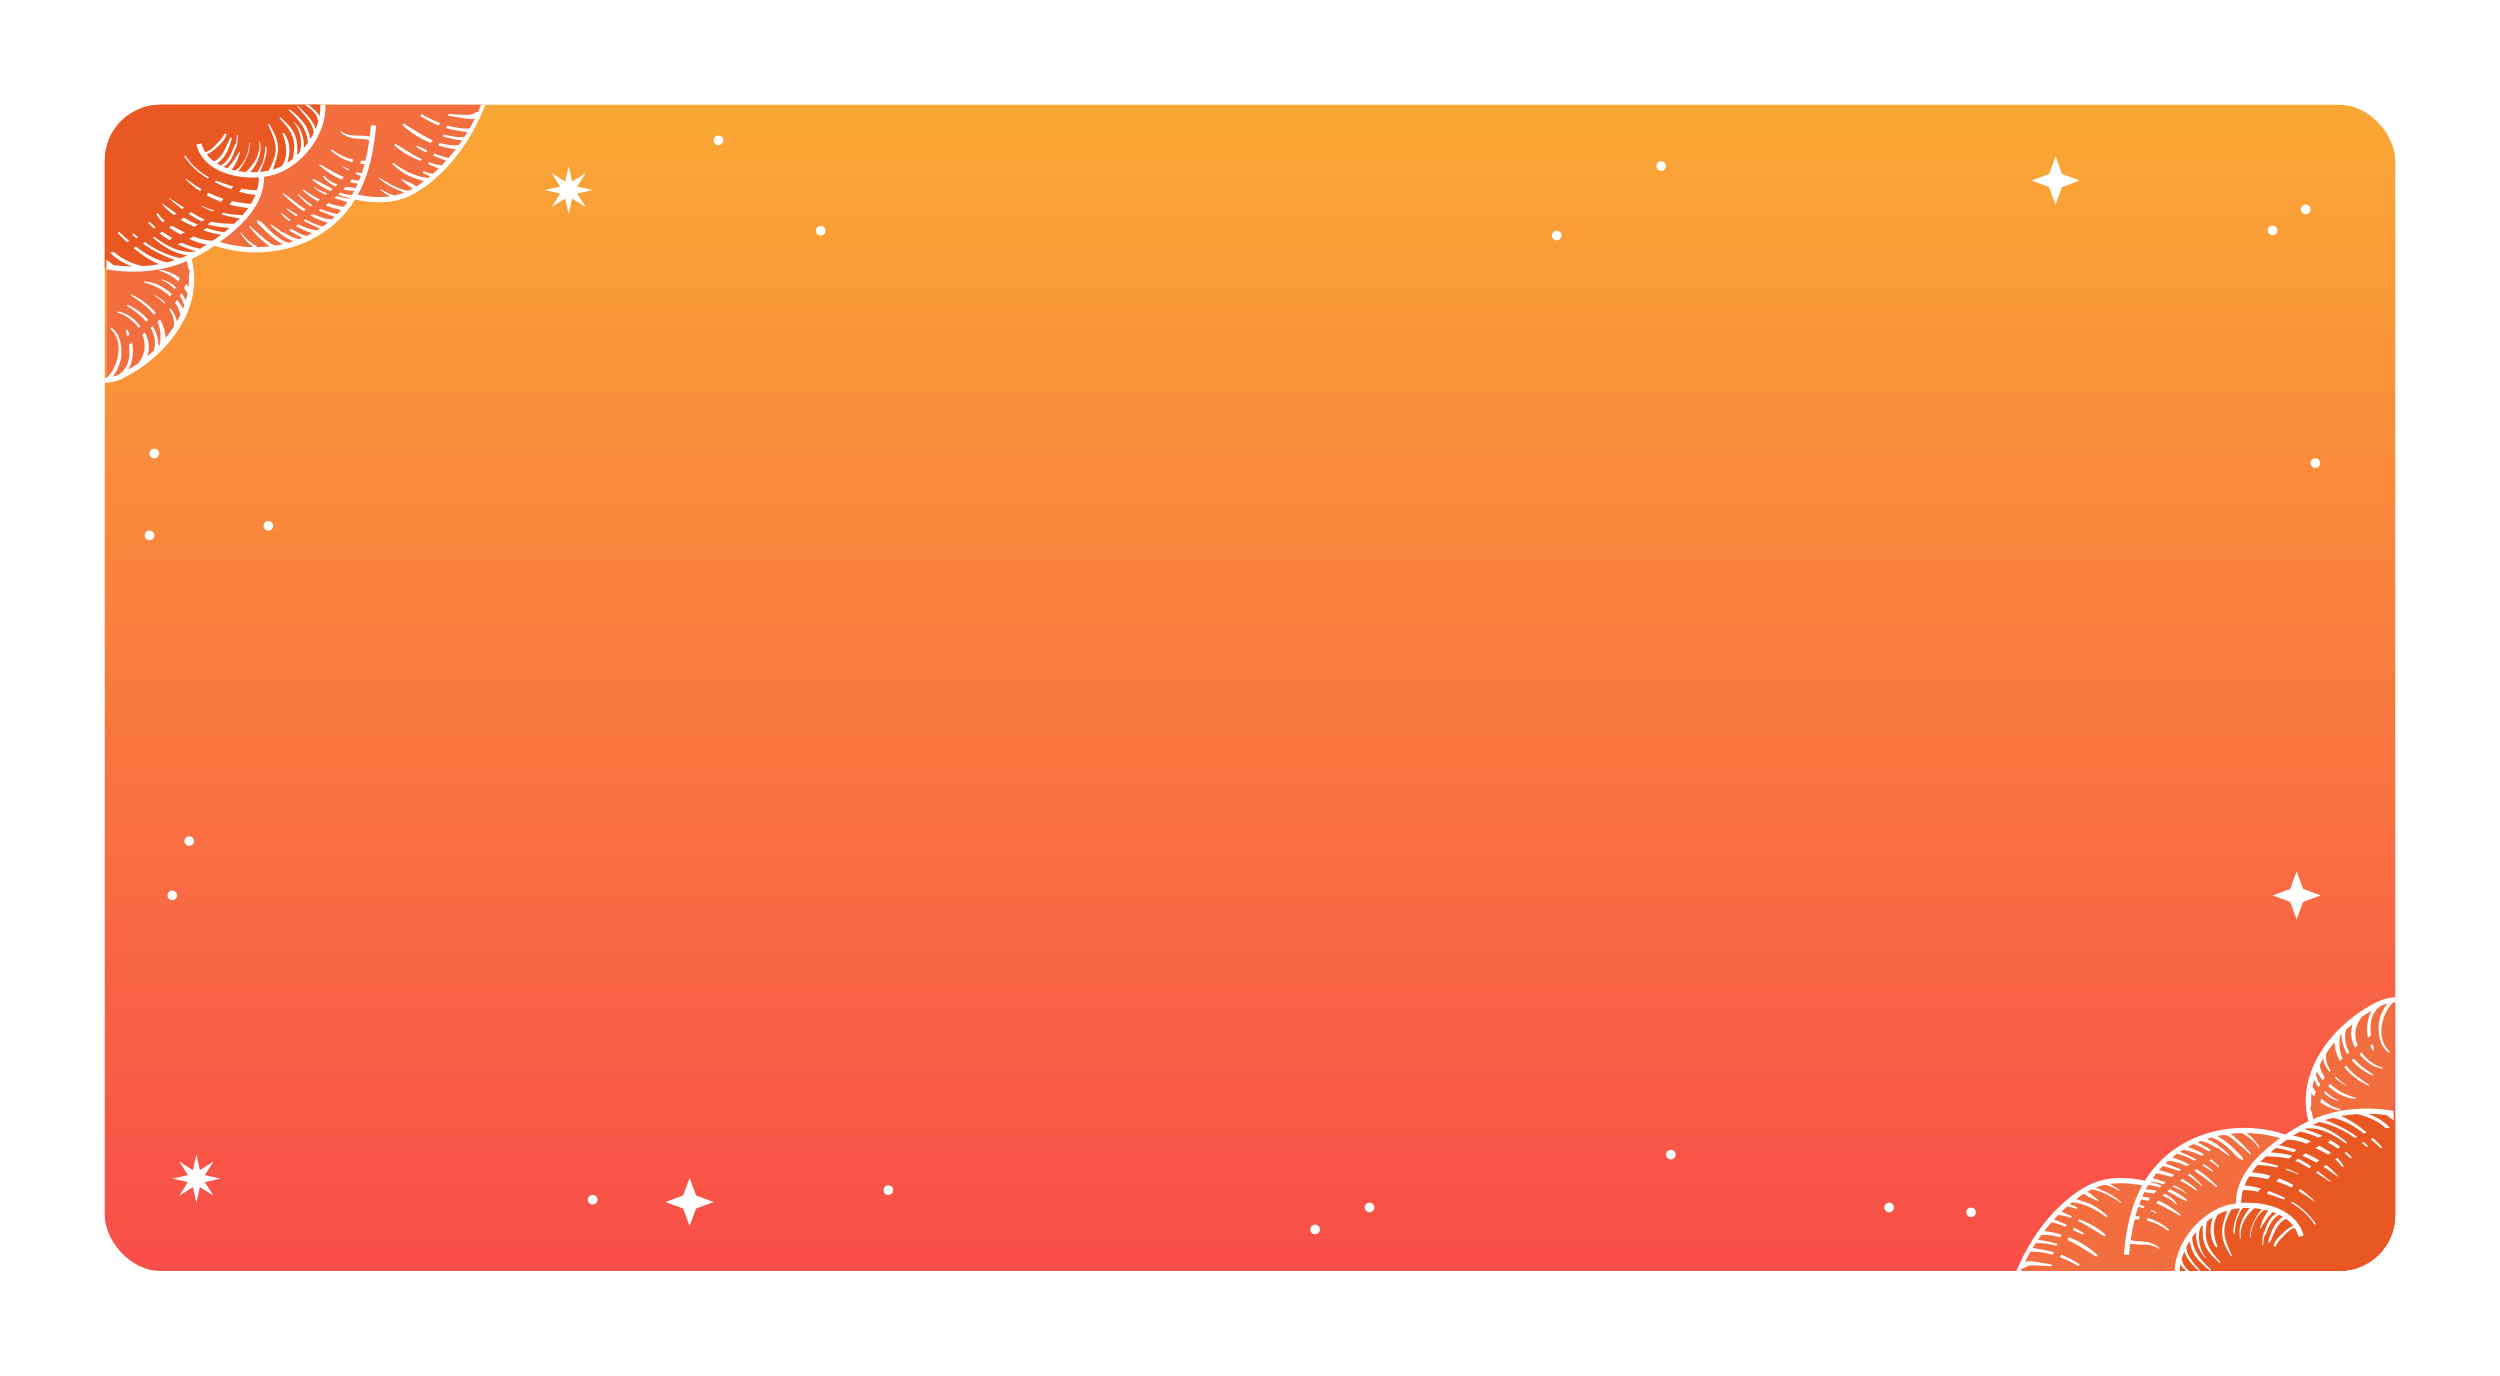 <svg width="358" height="197" viewBox="0 0 358 197" fill="none" xmlns="http://www.w3.org/2000/svg">
    <defs>
        <filter id="filter0_d" x="0" y="0" width="358" height="197" filterUnits="userSpaceOnUse" color-interpolation-filters="sRGB">
        <feFlood flood-opacity="0" result="BackgroundImageFix"/>
        <feColorMatrix in="SourceAlpha" type="matrix" values="0 0 0 0 0 0 0 0 0 0 0 0 0 0 0 0 0 0 127 0"/>
        <feOffset/>
        <feGaussianBlur stdDeviation="7.5"/>
        <feColorMatrix type="matrix" values="0 0 0 0 0.976 0 0 0 0 0.475 0 0 0 0 0.247 0 0 0 0.8 0"/>
        <feBlend mode="normal" in2="BackgroundImageFix" result="effect1_dropShadow"/>
        <feBlend mode="normal" in="SourceGraphic" in2="effect1_dropShadow" result="shape"/>
        </filter>
        <linearGradient id="paint0_linear" x1="15" y1="182" x2="15" y2="15" gradientUnits="userSpaceOnUse">
        <stop stop-color="#F94D49"/>
        <stop offset="1" stop-color="#FAA835"/>
        </linearGradient>
        <clipPath id="clip0">
        <rect x="15" y="15" width="328" height="167" rx="8" fill="white"/>
        </clipPath>
    </defs>
    <g filter="url(#filter0_d)">
        <g clip-path="url(#clip0)">
        <rect x="15" y="15" width="328" height="167" rx="8" fill="url(#paint0_linear)"/>
        <path d="M24.802 47.472C21.739 52.95 15.943 54.829 15.33 54.829L15.33 22.495C15.33 18.747 17.451 13.997 22.352 13.997L69.523 13.997C69.319 14.809 68.788 16.675 68.298 17.649C67.685 18.866 64.622 22.518 62.784 24.344C60.946 26.17 58.496 27.996 56.658 28.604C55.188 29.091 51.961 28.402 50.532 27.996C50.123 29.01 48.572 31.526 45.631 33.474C38.77 37.369 32.97 35.908 30.928 34.691C30.52 35.097 29.213 36.03 27.253 36.517C27.253 39.56 27.865 41.995 24.802 47.472Z" fill="#F36E3E"/>
        <path d="M27.865 36.516C22.964 38.95 20.514 38.342 15.613 38.342H15L15 18.873C15 12.056 21.659 13.387 24.314 13.387L46.243 13.996C46.243 18.257 45.018 19.474 43.18 21.909C41.71 23.856 38.892 24.749 37.667 24.952C37.463 25.966 36.932 28.238 36.441 29.212C35.829 30.43 32.766 34.081 27.865 36.516Z" fill="#E95722"/>
        <path d="M15.32 54.096C15.214 54.107 15.107 54.116 15 54.122C15 54.374 15 54.626 15.021 54.836C15.845 54.794 16.647 54.626 17.45 54.248C20.682 52.695 23.597 50.177 25.477 47.302C27.674 43.944 28.35 40.376 27.399 36.977L26.681 37.186C26.808 37.606 26.892 38.026 26.956 38.446C27.103 38.571 27.188 38.76 27.146 39.012C27.122 39.081 27.105 39.157 27.088 39.235C27.074 39.3 27.059 39.366 27.04 39.432C27.067 39.987 27.05 40.539 26.993 41.086C26.879 40.932 26.76 40.786 26.639 40.649C26.584 40.786 26.52 40.923 26.458 41.054C26.425 41.124 26.393 41.192 26.364 41.258C26.541 41.504 26.703 41.765 26.85 42.04C26.785 42.377 26.705 42.711 26.611 43.042C26.444 42.65 26.23 42.284 25.984 41.95C25.921 42.076 25.836 42.223 25.752 42.37C26.017 42.803 26.232 43.271 26.38 43.772C26.328 43.92 26.273 44.067 26.216 44.213C25.999 43.773 25.714 43.343 25.371 42.937C25.287 43.062 25.181 43.209 25.075 43.356C25.435 43.872 25.7 44.464 25.835 45.094C25.682 45.418 25.515 45.738 25.337 46.052C25.205 45.38 24.957 44.818 24.442 44.175L24.421 44.154C24.389 44.185 24.362 44.216 24.336 44.248C24.31 44.279 24.283 44.311 24.252 44.342C24.737 45.065 25.028 45.885 24.886 46.8C24.527 47.359 24.131 47.901 23.704 48.421C23.674 47.448 23.39 46.536 22.921 45.728C22.794 45.854 22.688 45.959 22.562 46.063C22.984 47.071 23.09 48.183 22.9 49.253C22.894 49.285 22.892 49.315 22.893 49.344C22.83 49.411 22.767 49.478 22.703 49.544C22.71 48.535 22.389 47.56 21.865 46.693C21.812 46.735 21.765 46.777 21.717 46.819C21.67 46.861 21.622 46.903 21.569 46.945C22.11 47.9 22.366 48.988 22.049 50.19C21.746 50.475 21.434 50.75 21.115 51.015C21.466 49.892 21.35 48.674 20.725 47.617C20.657 47.684 20.581 47.742 20.502 47.803C20.457 47.837 20.411 47.873 20.366 47.91C20.893 49.149 20.872 50.534 19.964 51.793C19.93 51.844 19.911 51.896 19.906 51.945C19.42 52.289 18.922 52.61 18.416 52.904C19.014 51.686 19.181 50.352 18.908 49.044C18.76 49.169 18.612 49.274 18.464 49.379C18.675 50.911 18.527 52.485 17.197 53.493C17.148 53.53 17.111 53.57 17.084 53.611C16.773 53.759 16.462 53.869 16.148 53.949C16.975 52.758 17.444 51.734 17.387 50.156C17.38 50.075 17.375 49.996 17.371 49.919C17.361 49.756 17.352 49.599 17.323 49.442C17.281 49.337 17.26 49.232 17.26 49.085C17.091 48.246 16.711 47.511 15.993 46.945C15.866 46.861 15.718 47.008 15.824 47.112C17.809 48.833 16.985 52.422 15.38 54.017C15.354 54.043 15.335 54.069 15.32 54.096Z" fill="white"/>
        <path d="M19.837 46.945C19.119 45.938 18.042 45.119 16.838 44.763C16.774 44.742 16.774 44.616 16.859 44.616C18.169 44.784 19.288 45.665 20.112 46.714L20.059 46.756C19.977 46.821 19.907 46.876 19.837 46.945Z" fill="white"/>
        <path d="M19.523 42.827C20.45 43.478 21.354 44.111 22.013 45.077C22.04 45.05 22.07 45.023 22.1 44.995C22.163 44.937 22.23 44.875 22.287 44.804C21.379 43.692 20.133 42.769 18.802 42.16C18.738 42.139 18.675 42.223 18.738 42.265C18.999 42.459 19.262 42.644 19.523 42.827Z" fill="white"/>
        <path d="M20.661 40.46C21.971 40.775 23.323 41.468 24.337 42.454C24.421 42.349 24.506 42.223 24.59 42.097C23.449 41.048 21.992 40.313 20.682 40.313C20.598 40.313 20.577 40.439 20.661 40.46Z" fill="white"/>
        <path d="M25.54 40.313C24.801 39.6 23.892 39.075 22.9 38.823C22.773 38.781 22.815 38.593 22.963 38.614C24.019 38.823 24.949 39.222 25.751 39.81C25.717 39.887 25.69 39.96 25.663 40.03C25.625 40.132 25.59 40.226 25.54 40.313Z" fill="white"/>
        <path d="M18.041 47.407L18.232 48.162C18.337 48.078 18.443 47.994 18.57 47.91C18.485 47.7 18.401 47.512 18.295 47.302C18.21 47.155 17.999 47.26 18.041 47.407Z" fill="white"/>
        <path d="M18.232 43.839C19.183 44.427 20.175 45.161 20.915 46.043C21.02 45.959 21.126 45.875 21.232 45.812C20.429 44.888 19.415 44.133 18.338 43.671C18.211 43.608 18.127 43.776 18.232 43.839Z" fill="white"/>
        <path d="M22.013 42.223C22.52 42.58 23.069 42.999 23.534 43.482C23.555 43.461 23.576 43.435 23.597 43.409C23.618 43.382 23.639 43.356 23.66 43.335C23.174 42.873 22.625 42.496 22.034 42.181C22.013 42.16 21.991 42.202 22.013 42.223Z" fill="white"/>
        <path d="M23.174 40.103C23.892 40.418 24.505 40.859 25.012 41.404C25.075 41.3 25.139 41.195 25.181 41.111C24.61 40.607 23.956 40.229 23.216 40.02C23.153 39.998 23.132 40.082 23.174 40.103Z" fill="white"/>
        <path d="M61.429 25.372C61.483 25.327 61.537 25.282 61.591 25.236C61.216 25.094 60.869 24.922 60.521 24.72C60.563 24.678 60.606 24.616 60.648 24.532C61.084 24.688 61.535 24.815 61.976 24.902C62.254 24.656 62.528 24.402 62.796 24.141C62.299 23.901 61.801 23.692 61.303 23.482C61.367 23.419 61.409 23.335 61.451 23.252C62 23.441 62.55 23.587 63.099 23.65C63.156 23.658 63.203 23.674 63.242 23.697C63.46 23.474 63.675 23.247 63.885 23.015C63.778 22.974 63.672 22.932 63.565 22.891C63.045 22.689 62.528 22.487 62.021 22.265C62.039 22.236 62.057 22.208 62.074 22.181C62.118 22.112 62.16 22.047 62.19 21.971C62.867 22.248 63.545 22.47 64.24 22.617C64.591 22.215 64.93 21.8 65.258 21.375C64.4 21.251 63.574 21.077 62.781 20.838L62.971 20.461C63.816 20.733 64.703 20.859 65.632 20.776C65.658 20.773 65.683 20.773 65.706 20.776C65.869 20.55 66.03 20.322 66.187 20.091C65.247 20.032 64.32 19.785 63.394 19.537C63.415 19.495 63.436 19.448 63.457 19.4C63.478 19.353 63.499 19.306 63.52 19.264C64.502 19.498 65.466 19.678 66.479 19.651C66.632 19.416 66.782 19.178 66.928 18.938C66.61 18.877 66.295 18.825 65.981 18.773C65.279 18.656 64.586 18.541 63.901 18.34C63.923 18.277 63.949 18.215 63.975 18.152C64.002 18.089 64.028 18.026 64.049 17.963C65.113 18.273 66.218 18.462 67.242 18.406C67.519 17.924 67.781 17.434 68.025 16.938C67.636 17.07 67.229 17.064 66.79 17.004C66.182 16.918 65.584 16.812 64.989 16.706C64.716 16.658 64.444 16.609 64.171 16.563C64.192 16.479 64.213 16.395 64.234 16.332C64.806 16.373 65.398 16.394 65.971 16.414L66.03 16.416L66.166 16.425C66.83 16.467 67.568 16.514 68.121 16.102C68.231 16.018 68.344 16.017 68.435 16.064C68.739 15.384 69.011 14.694 69.248 13.997L69.857 13.997C68.315 18.53 65.548 22.938 61.872 25.959C60.33 27.219 58.978 28.037 57.584 28.478C55.62 29.128 53.317 29.128 50.55 28.52L50.719 27.785C52.664 28.218 54.356 28.321 55.847 28.11C55.386 27.874 54.957 27.587 54.522 27.239C54.459 27.197 54.543 27.092 54.607 27.134C55.15 27.51 55.834 27.81 56.51 27.993C56.806 27.93 57.093 27.854 57.373 27.764C57.549 27.708 57.725 27.645 57.901 27.576C56.557 27.07 55.317 26.52 54.248 25.476C54.205 25.434 54.248 25.371 54.29 25.413C55.528 26.22 56.961 27.084 58.458 27.337C58.681 27.233 58.904 27.117 59.13 26.991C58.73 26.8 58.366 26.496 58.013 26.202C57.84 26.058 57.67 25.916 57.5 25.791C57.437 25.728 57.479 25.623 57.564 25.665C57.764 25.764 57.981 25.853 58.202 25.944C58.68 26.14 59.174 26.342 59.549 26.672C59.566 26.686 59.579 26.703 59.589 26.72C59.953 26.494 60.323 26.238 60.703 25.95C60.495 25.879 60.286 25.812 60.079 25.745C59.512 25.562 58.951 25.382 58.408 25.119C57.584 24.699 56.909 24.154 56.233 23.545C56.148 23.461 56.275 23.272 56.38 23.356C57.648 24.322 59.465 25.308 61.049 25.434C61.137 25.442 61.203 25.474 61.25 25.52C61.309 25.471 61.369 25.422 61.429 25.372Z" fill="white"/>
        <path d="M56.529 20.859C57.649 21.908 58.937 22.517 60.268 23.062C60.331 22.979 60.373 22.895 60.416 22.811C59.497 22.369 58.609 21.814 57.76 21.282C57.399 21.056 57.045 20.835 56.698 20.628C56.571 20.544 56.402 20.754 56.529 20.859Z" fill="white"/>
        <path d="M57.691 17.963C58.916 19.096 60.268 19.915 61.725 20.481C61.789 20.334 61.852 20.209 61.937 20.083C60.868 19.607 59.848 18.964 58.848 18.335C58.524 18.13 58.202 17.927 57.881 17.732C57.733 17.627 57.564 17.837 57.691 17.963Z" fill="white"/>
        <path d="M62.844 17.984C61.957 17.627 61.112 17.186 60.289 16.662C60.12 16.557 60.267 16.284 60.437 16.389C61.197 16.83 62.084 17.25 62.992 17.606C62.971 17.669 62.945 17.732 62.919 17.795C62.892 17.858 62.866 17.921 62.844 17.984Z" fill="white"/>
        <path d="M59.697 21.111C60.12 21.384 60.563 21.614 61.007 21.824C61.049 21.719 61.112 21.614 61.176 21.53C60.711 21.321 60.268 21.111 59.824 20.901C59.677 20.817 59.549 21.027 59.697 21.111Z" fill="white"/>
        <path d="M46.95 31.9C46.721 32.083 46.483 32.262 46.236 32.438C45.363 32.23 44.539 31.864 43.748 31.415C43.643 31.478 43.558 31.541 43.474 31.604C44.22 32.025 45.008 32.379 45.825 32.719L45.798 32.737C45.659 32.83 45.518 32.92 45.376 33.008C45.356 32.999 45.335 32.993 45.312 32.989C44.425 32.842 43.538 32.548 42.714 32.128C42.587 32.191 42.482 32.275 42.376 32.359C43.089 32.784 43.861 33.119 44.694 33.403C44.435 33.544 44.172 33.677 43.905 33.803C43.889 33.797 43.873 33.791 43.855 33.786C43.116 33.598 42.398 33.178 41.701 32.758C41.665 32.779 41.628 32.8 41.59 32.821C41.515 32.863 41.44 32.905 41.384 32.947C41.532 33.073 41.701 33.199 41.891 33.304C42.114 33.435 42.347 33.557 42.581 33.68C42.824 33.806 43.068 33.934 43.302 34.073C43.156 34.135 43.008 34.194 42.86 34.252C42.836 34.24 42.809 34.231 42.777 34.227C42.08 34.143 41.468 33.786 40.855 33.43C40.802 33.398 40.755 33.372 40.707 33.346C40.66 33.32 40.612 33.293 40.559 33.262C40.327 33.283 40.137 33.136 40.052 32.947C39.651 32.716 39.271 32.464 38.912 32.171C38.827 32.108 38.7 32.212 38.785 32.297C39.745 33.178 40.767 34.091 41.998 34.558C41.769 34.633 41.538 34.702 41.305 34.767C40.239 34.401 39.389 33.718 38.574 32.947C38.451 32.83 38.324 32.69 38.192 32.545C37.781 32.093 37.322 31.589 36.778 31.541C36.778 31.541 36.757 31.562 36.778 31.562C36.813 31.912 36.952 32.043 37.181 32.26C37.226 32.303 37.275 32.349 37.328 32.401C37.416 32.489 37.504 32.578 37.593 32.666C37.949 33.024 38.311 33.387 38.7 33.724C39.261 34.209 39.851 34.646 40.504 34.968C40.189 35.039 39.872 35.102 39.552 35.156C39.526 35.143 39.495 35.134 39.46 35.13C38.872 35.078 38.227 34.506 37.723 34.058C37.611 33.959 37.507 33.866 37.411 33.786C36.883 33.346 36.355 32.905 35.869 32.401C35.785 32.297 35.637 32.443 35.721 32.527C36.313 33.22 36.925 33.891 37.623 34.479C37.68 34.529 37.738 34.581 37.798 34.633L37.799 34.635C38.051 34.858 38.324 35.099 38.614 35.287C38.071 35.349 37.523 35.385 36.974 35.397C36.623 35.236 36.287 34.994 36.018 34.794C35.448 34.395 34.962 33.891 34.561 33.325C34.497 33.262 34.392 33.325 34.455 33.388C34.877 34.08 35.385 34.689 36.018 35.192C36.056 35.222 36.102 35.261 36.155 35.305C36.172 35.319 36.19 35.334 36.208 35.349C36.227 35.365 36.247 35.381 36.267 35.398C34.423 35.364 32.569 35.047 30.801 34.437L30.568 35.13C35.828 36.955 41.827 36.284 46.221 33.346C52.029 29.484 53.36 23.419 53.867 17.984L53.128 17.942C53.076 18.48 53.018 19.019 52.95 19.557C52.851 19.523 52.74 19.509 52.642 19.497C52.635 19.496 52.627 19.495 52.62 19.494C52.209 19.436 51.804 19.43 51.406 19.424C50.514 19.41 49.657 19.397 48.839 18.802C48.776 18.76 48.712 18.865 48.755 18.907C49.687 19.796 50.688 19.849 51.866 19.913C51.996 19.92 52.127 19.927 52.261 19.935C52.448 19.943 52.598 20.005 52.733 20.061C52.782 20.081 52.829 20.101 52.874 20.117C52.737 21.088 52.563 22.054 52.332 23.003C52.13 23.021 51.912 23.02 51.713 23C51.67 23.147 51.628 23.294 51.565 23.441C51.778 23.474 51.991 23.494 52.205 23.501C52.084 23.951 51.951 24.397 51.801 24.837L51.691 24.81C51.48 24.759 51.269 24.707 51.057 24.637C51.025 24.67 51.005 24.714 50.988 24.752C50.983 24.763 50.978 24.775 50.973 24.785C50.962 24.806 50.952 24.821 50.941 24.837C50.931 24.853 50.92 24.869 50.91 24.89C51.156 25.004 51.414 25.105 51.676 25.194C51.593 25.424 51.505 25.651 51.413 25.877C51.058 25.847 50.715 25.782 50.382 25.707L50.337 25.77C50.252 25.89 50.177 25.995 50.087 26.085C50.462 26.182 50.847 26.252 51.236 26.294C51.136 26.52 51.031 26.744 50.921 26.967C50.888 26.932 50.842 26.908 50.783 26.903C50.403 26.882 49.98 26.819 49.537 26.735C49.431 26.861 49.304 26.987 49.156 27.134C49.69 27.257 50.243 27.32 50.739 27.323C50.628 27.532 50.513 27.739 50.392 27.944C49.814 27.912 49.267 27.774 48.735 27.574C48.629 27.658 48.524 27.763 48.439 27.868C48.983 28.064 49.54 28.248 50.1 28.419L50.048 28.498C50.028 28.489 50.006 28.482 49.981 28.477C49.389 28.351 48.798 28.225 48.164 28.078C48.08 28.183 47.974 28.267 47.847 28.351C48.175 28.466 48.508 28.566 48.84 28.666C49.142 28.756 49.444 28.847 49.743 28.949C49.58 29.18 49.409 29.407 49.23 29.63C48.481 29.522 47.733 29.34 47.023 29.086L46.643 29.4C47.346 29.697 48.094 29.922 48.861 30.073C48.681 30.281 48.492 30.485 48.296 30.686C48.276 30.674 48.253 30.666 48.227 30.659C47.446 30.449 46.664 30.239 45.925 29.945C45.862 29.995 45.799 30.038 45.741 30.078C45.701 30.104 45.663 30.13 45.629 30.155C46.055 30.35 46.499 30.513 46.942 30.675C47.273 30.797 47.603 30.918 47.924 31.052C47.789 31.18 47.651 31.307 47.509 31.432C47.483 31.424 47.455 31.418 47.425 31.415C46.516 31.352 45.693 31.058 44.89 30.659C44.869 30.67 44.848 30.686 44.827 30.701C44.805 30.717 44.784 30.733 44.763 30.743C44.731 30.759 44.698 30.779 44.664 30.799C44.61 30.831 44.553 30.864 44.489 30.89C45.263 31.311 46.069 31.653 46.95 31.9Z" fill="white"/>
        <path d="M41.362 31.646C40.982 31.331 40.602 30.995 40.243 30.617C40.179 30.554 40.285 30.45 40.348 30.512C40.749 30.869 41.172 31.184 41.616 31.478" fill="white"/>
        <path d="M41.362 31.646C41.447 31.604 41.531 31.541 41.616 31.478Z" fill="white"/>
        <path d="M43.664 30.093C43.6 30.125 43.535 30.169 43.48 30.207C43.463 30.219 43.447 30.23 43.432 30.24C42.397 29.547 41.447 28.729 40.517 27.805C40.454 27.742 40.538 27.616 40.623 27.68C40.984 27.943 41.346 28.22 41.71 28.499C42.389 29.018 43.077 29.545 43.791 30.009C43.749 30.051 43.707 30.072 43.664 30.093Z" fill="white"/>
        <path d="M45.502 28.834C44.763 28.414 44.045 27.91 43.39 27.302C43.326 27.239 43.411 27.092 43.495 27.155C44.235 27.701 44.995 28.183 45.819 28.582L45.502 28.834Z" fill="white"/>
        <path d="M47.298 27.364C46.431 26.966 45.587 26.462 44.805 25.832C44.699 25.749 44.826 25.623 44.932 25.665C45.455 25.895 45.972 26.173 46.489 26.452C46.87 26.657 47.251 26.863 47.636 27.05C47.509 27.176 47.403 27.281 47.298 27.364Z" fill="white"/>
        <path d="M48.946 25.727C47.784 25.245 46.707 24.531 45.757 23.713C45.672 23.65 45.778 23.524 45.862 23.566C46.208 23.753 46.544 23.946 46.877 24.137C47.662 24.587 48.426 25.026 49.242 25.35C49.157 25.476 49.052 25.602 48.946 25.727Z" fill="white"/>
        <path d="M50.445 23.23C49.347 22.937 48.333 22.391 47.446 21.614C47.319 21.509 47.488 21.363 47.615 21.447C48.502 22.139 49.516 22.622 50.593 22.853C50.551 22.979 50.509 23.105 50.445 23.23Z" fill="white"/>
        <path d="M49.896 24.406C49.664 24.28 49.431 24.154 49.199 24.007C49.136 23.965 49.199 23.86 49.263 23.902C49.495 24.028 49.727 24.133 49.981 24.238C49.966 24.282 49.941 24.326 49.92 24.363C49.911 24.379 49.903 24.393 49.896 24.406Z" fill="white"/>
        <path d="M46.305 25.308C46.706 25.917 47.319 26.378 48.016 26.714C48.121 26.609 48.227 26.504 48.332 26.42C47.593 26.147 46.917 25.77 46.452 25.203C46.389 25.119 46.241 25.224 46.305 25.308Z" fill="white"/>
        <path d="M46.664 27.91C46.009 27.617 45.417 27.26 44.868 26.735C44.847 26.714 44.868 26.693 44.889 26.693C45.481 27.134 46.178 27.449 46.896 27.701C46.867 27.73 46.833 27.759 46.796 27.79C46.754 27.826 46.709 27.866 46.664 27.91Z" fill="white"/>
        <path d="M44.467 29.568C43.791 29.107 43.221 28.519 42.672 27.91C42.63 27.847 42.693 27.784 42.756 27.826L42.885 27.941C43.474 28.469 44.053 28.988 44.742 29.379C44.657 29.442 44.573 29.505 44.467 29.568Z" fill="white"/>
        <path d="M41.109 29.988C41.531 30.345 41.953 30.66 42.397 30.953C42.482 30.891 42.566 30.828 42.651 30.786C42.165 30.471 41.679 30.177 41.193 29.883C41.13 29.841 41.045 29.925 41.109 29.988Z" fill="white"/>
        <path d="M26.407 22.433C27.294 23.755 28.435 24.783 29.787 25.581C29.829 25.518 29.871 25.455 29.892 25.371C28.561 24.657 27.463 23.629 26.576 22.328C26.512 22.223 26.322 22.328 26.407 22.433Z" fill="white"/>
        <path d="M18.879 38.157C17.997 38.148 17.108 38.085 16.217 37.968C16.204 37.944 16.186 37.921 16.162 37.899C15.905 37.663 15.617 37.474 15.338 37.291C15.296 37.263 15.253 37.235 15.211 37.207C15.222 37.333 15.227 37.464 15.232 37.595C15.235 37.669 15.238 37.744 15.242 37.817L15.232 37.815C15.253 38.067 15.253 38.34 15.253 38.571C19.246 39.263 23.28 38.865 26.702 37.417C28.053 36.861 29.387 36.111 30.896 35.074C30.953 35.056 30.998 35.023 31.031 34.981C31.129 34.913 31.228 34.843 31.328 34.772C32.93 33.639 34.23 32.508 35.234 31.37C35.327 31.35 35.382 31.271 35.399 31.18C37.179 29.093 37.966 26.98 37.792 24.783L37.052 24.846C37.117 25.651 37.035 26.449 36.806 27.241C36.081 27.245 35.372 27.144 34.645 27.008C34.624 27.05 34.603 27.071 34.581 27.092C34.476 27.197 34.349 27.323 34.244 27.448C35.017 27.681 35.791 27.837 36.578 27.904C36.409 28.332 36.196 28.759 35.939 29.184C35.01 29.136 34.099 28.992 33.209 28.791C33.145 28.875 33.087 28.959 33.029 29.043C32.971 29.127 32.913 29.211 32.85 29.295C33.724 29.543 34.627 29.701 35.549 29.783C35.306 30.129 35.034 30.475 34.732 30.821C33.795 30.793 32.86 30.671 31.941 30.471C31.909 30.512 31.872 30.549 31.835 30.586C31.798 30.623 31.761 30.659 31.73 30.701C32.568 30.957 33.43 31.153 34.317 31.277C34.071 31.537 33.809 31.797 33.529 32.057C32.439 32.034 31.301 31.982 30.218 31.747C30.176 31.789 30.128 31.831 30.081 31.873C30.033 31.915 29.986 31.957 29.943 31.999C29.88 32.062 29.817 32.103 29.753 32.145C30.757 32.44 31.837 32.556 32.884 32.632C32.642 32.84 32.389 33.047 32.125 33.255C31.214 33.129 30.364 32.921 29.555 32.653C29.407 32.758 29.259 32.863 29.111 32.989C29.948 33.272 30.8 33.481 31.642 33.627C31.404 33.806 31.159 33.985 30.906 34.164C30.762 34.266 30.619 34.365 30.478 34.462C29.503 34.453 28.593 34.23 27.717 33.87C27.506 33.996 27.294 34.101 27.083 34.206C27.913 34.589 28.753 34.889 29.639 35.02C29.305 35.233 28.978 35.433 28.656 35.619C27.734 35.436 26.843 35.133 25.984 34.752C25.889 34.794 25.794 34.83 25.698 34.867C25.603 34.904 25.508 34.94 25.413 34.982C26.238 35.376 27.122 35.699 28.03 35.969C27.99 35.991 27.949 36.013 27.909 36.034C25.762 36.298 23.804 35.188 22.098 33.912C22.013 33.954 21.95 33.996 21.887 34.038C23.364 35.294 24.902 36.281 26.816 36.573C26.686 36.632 26.557 36.69 26.427 36.745C26.24 36.824 26.05 36.9 25.859 36.972C23.966 36.593 22.303 35.755 20.766 34.689C20.714 34.72 20.661 34.746 20.608 34.773C20.556 34.799 20.502 34.825 20.45 34.857C21.835 35.884 23.413 36.639 25.031 37.261C24.665 37.379 24.292 37.485 23.915 37.579C22.259 37.213 20.811 36.361 19.478 35.319C19.352 35.382 19.225 35.444 19.098 35.486C20.204 36.438 21.401 37.261 22.779 37.826C22.034 37.964 21.273 38.059 20.501 38.111C19.07 37.834 17.445 37.125 16.373 36.116L15.739 36.116C15.752 36.116 15.757 36.124 15.764 36.135C15.768 36.142 15.773 36.15 15.781 36.158C16.499 37.003 17.677 37.691 18.879 38.157Z" fill="white"/>
        <path d="M16.922 33.43C17.323 33.849 17.746 34.269 18.168 34.668C18.295 34.626 18.422 34.584 18.506 34.521C18.187 34.245 17.876 33.96 17.569 33.677C17.409 33.531 17.25 33.384 17.091 33.241C16.985 33.136 16.817 33.304 16.922 33.43Z" fill="white"/>
        <path d="M22.435 30.743C22.689 31.163 22.963 31.52 23.302 31.835C23.407 31.772 23.513 31.709 23.597 31.646C23.238 31.331 22.921 30.995 22.668 30.596C22.583 30.45 22.351 30.596 22.435 30.743Z" fill="white"/>
        <path d="M25.857 33.576C26.047 33.492 26.259 33.387 26.449 33.282C26.417 33.272 26.391 33.256 26.364 33.24C26.338 33.225 26.311 33.209 26.28 33.198C25.73 32.926 25.16 32.632 24.611 32.317C24.548 32.359 24.479 32.401 24.41 32.443C24.342 32.485 24.273 32.527 24.21 32.569C24.717 32.947 25.287 33.261 25.857 33.576Z" fill="white"/>
        <path d="M28.92 31.729C28.265 31.415 27.632 31.037 27.019 30.617L27.336 30.365C27.758 30.638 28.202 30.89 28.645 31.121C28.857 31.226 29.089 31.331 29.322 31.415C29.258 31.467 29.189 31.52 29.121 31.572C29.052 31.625 28.983 31.677 28.92 31.729Z" fill="white"/>
        <path d="M24.41 28.606L24.252 28.477C24.209 28.435 24.273 28.372 24.315 28.393C24.653 28.613 24.991 28.838 25.329 29.064C25.667 29.29 26.005 29.515 26.343 29.736C26.258 29.799 26.174 29.862 26.089 29.946C25.512 29.506 24.952 29.049 24.41 28.606Z" fill="white"/>
        <path d="M28.625 27.385C27.927 26.902 27.252 26.357 26.618 25.727C26.555 25.664 26.639 25.58 26.702 25.643C27.378 26.168 28.096 26.651 28.836 27.091C28.81 27.125 28.785 27.163 28.757 27.202C28.718 27.26 28.675 27.323 28.625 27.385Z" fill="white"/>
        <path d="M31.667 28.917C30.949 28.645 30.252 28.33 29.576 27.952C29.618 27.889 29.66 27.831 29.703 27.774C29.745 27.716 29.787 27.658 29.829 27.595C30.526 27.931 31.266 28.225 32.005 28.477C31.878 28.624 31.773 28.77 31.667 28.917Z" fill="white"/>
        <path d="M33.082 27.092C32.3 26.798 31.519 26.462 30.78 26.105C30.801 26.063 30.827 26.021 30.854 25.979C30.88 25.937 30.906 25.895 30.927 25.853C30.97 25.874 31.012 25.89 31.054 25.906C31.096 25.922 31.139 25.937 31.181 25.958C31.899 26.231 32.66 26.504 33.42 26.714C33.293 26.84 33.188 26.966 33.082 27.092Z" fill="white"/>
        <path d="M28.899 29.589C29.427 29.862 29.977 30.093 30.526 30.302C30.589 30.239 30.631 30.198 30.674 30.135C30.082 29.967 29.512 29.757 28.942 29.505C28.899 29.463 28.836 29.568 28.899 29.589Z" fill="white"/>
        <path d="M24.886 30.806C24.273 30.345 23.703 29.82 23.217 29.253C23.175 29.211 23.238 29.127 23.281 29.169C23.936 29.652 24.59 30.114 25.266 30.554L24.886 30.806Z" fill="white"/>
        <path d="M25.879 31.477C26.491 31.855 27.167 32.191 27.843 32.485C27.9 32.445 27.959 32.408 28.02 32.37C28.117 32.31 28.217 32.248 28.308 32.17C27.632 31.876 26.956 31.54 26.301 31.163C26.227 31.215 26.159 31.268 26.09 31.32C26.021 31.372 25.953 31.425 25.879 31.477Z" fill="white"/>
        <path d="M21.421 31.814C21.316 31.709 21.189 31.856 21.274 31.961C21.506 32.212 21.738 32.464 21.992 32.695C22.044 32.664 22.092 32.632 22.139 32.601L22.149 32.594C22.194 32.565 22.238 32.535 22.287 32.506C21.991 32.275 21.696 32.044 21.421 31.814Z" fill="white"/>
        <path d="M24.674 34.08C24.505 34.143 24.378 34.269 24.336 34.416C23.829 34.122 23.322 33.786 22.858 33.429C22.921 33.387 22.99 33.345 23.058 33.303C23.127 33.261 23.195 33.219 23.259 33.177C23.703 33.513 24.188 33.807 24.674 34.08Z" fill="white"/>
        <path d="M19.52 34.122C19.33 33.954 19.14 33.786 18.971 33.597C18.887 33.492 19.014 33.367 19.119 33.45C19.352 33.639 19.563 33.807 19.795 33.975C19.71 34.017 19.626 34.059 19.52 34.122Z" fill="white"/>
        <path d="M45.63 13.598L46.327 13.388C47.575 17.671 44.428 22.545 40.645 24.456C40.609 24.489 40.566 24.509 40.522 24.516C40.248 24.649 39.972 24.767 39.694 24.867C37.455 25.665 33.779 25.728 31.055 24.259C29.513 23.419 28.499 22.202 28.118 20.712L28.837 20.523C28.956 20.982 29.141 21.408 29.391 21.798C29.967 21.673 30.392 21.284 30.78 20.859C30.888 20.742 31.005 20.624 31.125 20.503C31.5 20.126 31.898 19.725 32.09 19.264C32.175 19.054 32.47 19.117 32.407 19.327C32.215 20.014 31.708 20.493 31.205 20.969C31.155 21.016 31.105 21.063 31.055 21.111C30.596 21.549 30.169 21.876 29.607 22.105C29.89 22.474 30.236 22.809 30.646 23.107L30.654 23.104C31.652 22.701 32.176 21.502 32.628 20.469C32.739 20.213 32.847 19.967 32.956 19.746C33.019 19.641 33.231 19.725 33.188 19.851C32.831 21.191 32.288 22.623 31.087 23.401C31.193 23.465 31.302 23.527 31.414 23.587C31.513 23.64 31.614 23.692 31.716 23.741C31.697 23.667 31.722 23.587 31.816 23.545C32.676 23.138 33.239 21.703 33.58 20.832L33.611 20.754C33.63 20.677 33.694 20.649 33.753 20.656L33.763 20.616C33.776 20.564 33.789 20.512 33.801 20.46C33.864 20.104 33.906 19.747 33.928 19.39C33.906 19.285 34.054 19.285 34.054 19.39L34.049 19.542C34.031 20.127 34.009 20.839 33.737 21.321C33.73 21.335 33.717 21.343 33.704 21.343C33.388 22.311 32.879 23.468 32.014 23.877C32.201 23.958 32.392 24.032 32.586 24.1C32.694 23.931 32.835 23.772 32.974 23.614C33.106 23.466 33.236 23.32 33.336 23.167C33.411 23.057 33.489 22.948 33.567 22.837C33.818 22.483 34.072 22.124 34.265 21.74C34.265 21.698 34.392 21.761 34.371 21.824L34.325 21.968C34.152 22.504 33.986 23.021 33.695 23.503C33.657 23.562 33.618 23.626 33.578 23.693C33.461 23.886 33.33 24.102 33.178 24.285C33.342 24.329 33.506 24.37 33.671 24.407C34.925 23.735 35.641 21.823 35.723 20.502C35.702 20.418 35.828 20.418 35.828 20.481C35.771 21.927 35.071 23.391 34.122 24.496C34.48 24.559 34.841 24.605 35.2 24.633C35.21 24.619 35.222 24.607 35.237 24.595C36.441 23.482 37.328 22.034 37.117 20.334C37.117 20.271 37.244 20.25 37.244 20.313C37.518 21.989 36.882 23.412 35.843 24.665C36.18 24.673 36.514 24.667 36.839 24.648C37.613 23.671 37.944 22.317 37.983 21.09C37.962 20.943 38.152 20.943 38.173 21.09C38.221 22.267 37.844 23.166 37.438 24.136C37.372 24.294 37.306 24.454 37.239 24.617C37.677 24.576 38.098 24.511 38.492 24.425C38.986 23.459 39.503 22.359 39.483 21.278C39.465 20.302 39.04 19.341 38.642 18.442C38.561 18.258 38.481 18.077 38.406 17.9C38.363 17.774 38.49 17.69 38.553 17.795C39.187 18.802 39.736 19.851 39.8 21.069C39.845 21.978 39.559 22.834 39.277 23.682C39.211 23.88 39.145 24.077 39.084 24.275C39.214 24.237 39.34 24.196 39.462 24.154C39.775 24.043 40.088 23.907 40.396 23.749C41.291 22.404 41.034 20.605 40.476 19.18C40.412 19.033 40.602 18.97 40.687 19.075C41.638 20.391 41.592 21.897 41.121 23.331C41.404 23.149 41.683 22.949 41.953 22.733L41.954 22.727C42.144 21.53 42.292 20.439 41.785 19.306C41.405 18.424 40.729 17.648 40.053 16.955C39.989 16.872 40.116 16.746 40.201 16.829L40.352 16.971C41.061 17.634 41.751 18.279 42.165 19.18C42.588 20.108 42.614 21.182 42.562 22.207C42.662 22.115 42.76 22.02 42.856 21.923C42.86 21.892 42.868 21.859 42.884 21.824C43.412 20.586 43.011 18.592 42.123 17.585C42.081 17.543 42.123 17.48 42.187 17.522C43.113 18.373 43.635 19.9 43.499 21.222C43.71 20.972 43.911 20.712 44.1 20.444C43.962 18.461 42.824 17.192 41.426 15.864C41.32 15.78 41.468 15.633 41.574 15.717C42.377 16.368 43.158 17.04 43.728 17.921C44.125 18.528 44.268 19.134 44.421 19.78L44.452 19.912C44.614 19.652 44.764 19.386 44.902 19.115C44.962 18.057 44.06 17.004 43.281 16.093C43.014 15.781 42.762 15.486 42.567 15.213C42.525 15.171 42.609 15.108 42.652 15.15C42.783 15.284 42.921 15.419 43.06 15.556C43.914 16.398 44.855 17.326 45.211 18.447C45.371 18.064 45.505 17.674 45.61 17.281C45.557 17.266 45.511 17.22 45.503 17.145C45.419 16.308 44.475 15.597 43.862 15.135L43.855 15.13C43.557 14.91 43.235 14.742 42.914 14.575C42.623 14.422 42.332 14.271 42.06 14.081C41.996 14.018 42.039 13.934 42.102 13.976C42.324 14.101 42.562 14.185 42.799 14.269C43.037 14.353 43.274 14.437 43.496 14.563C43.877 14.773 44.236 15.046 44.574 15.34C44.615 15.374 44.657 15.409 44.701 15.445C45.098 15.772 45.585 16.172 45.75 16.662C45.94 15.634 45.92 14.593 45.63 13.598Z" fill="white"/>
        <path d="M333.198 150.177C336.261 144.699 342.057 142.82 342.67 142.82L342.67 175.154C342.67 178.903 340.549 183.652 335.648 183.652L288.477 183.652C288.681 182.841 289.212 180.974 289.702 180.001C290.315 178.783 293.378 175.131 295.216 173.305C297.054 171.48 299.504 169.654 301.342 169.045C302.812 168.558 306.039 169.248 307.468 169.654C307.877 168.639 309.428 166.123 312.369 164.176C319.23 160.281 325.03 161.741 327.072 162.959C327.48 162.553 328.787 161.62 330.747 161.133C330.747 158.089 330.135 155.655 333.198 150.177Z" fill="#F36E3E"/>
        <path d="M330.135 161.134C335.036 158.699 337.486 159.308 342.387 159.308L343 159.308L343 178.776C343 185.593 336.341 184.262 333.686 184.262L311.757 183.653C311.757 179.393 312.982 178.175 314.82 175.741C316.29 173.793 319.108 172.901 320.333 172.698C320.537 171.683 321.068 169.411 321.558 168.437C322.171 167.22 325.234 163.568 330.135 161.134Z" fill="#E95722"/>
        <path d="M342.68 143.553C342.786 143.542 342.893 143.534 343 143.527C343 143.275 343 143.024 342.979 142.814C342.155 142.856 341.353 143.024 340.55 143.401C337.318 144.954 334.403 147.473 332.523 150.348C330.326 153.706 329.65 157.273 330.601 160.673L331.319 160.463C331.192 160.043 331.108 159.624 331.045 159.204C330.897 159.078 330.812 158.889 330.854 158.637C330.878 158.568 330.895 158.492 330.912 158.414C330.926 158.35 330.941 158.284 330.96 158.218C330.933 157.662 330.95 157.11 331.007 156.564C331.121 156.717 331.24 156.863 331.361 157C331.416 156.863 331.48 156.727 331.542 156.596C331.575 156.526 331.607 156.457 331.636 156.391C331.459 156.145 331.297 155.885 331.15 155.609C331.215 155.272 331.295 154.938 331.389 154.607C331.556 155 331.77 155.365 332.016 155.699C332.079 155.573 332.164 155.427 332.248 155.28C331.983 154.846 331.768 154.378 331.62 153.877C331.672 153.73 331.727 153.583 331.784 153.437C332.001 153.876 332.286 154.307 332.629 154.713C332.713 154.587 332.819 154.44 332.925 154.293C332.565 153.777 332.3 153.186 332.165 152.555C332.318 152.231 332.485 151.912 332.663 151.597C332.795 152.269 333.043 152.831 333.558 153.475L333.58 153.496C333.611 153.464 333.638 153.433 333.664 153.402C333.69 153.37 333.717 153.339 333.749 153.307C333.263 152.584 332.972 151.765 333.114 150.85C333.473 150.29 333.869 149.749 334.296 149.229C334.326 150.201 334.61 151.113 335.079 151.922C335.206 151.796 335.312 151.691 335.438 151.586C335.016 150.579 334.91 149.466 335.1 148.396C335.106 148.365 335.108 148.334 335.107 148.305C335.17 148.238 335.233 148.172 335.297 148.105C335.29 149.115 335.611 150.089 336.135 150.956C336.188 150.914 336.235 150.872 336.283 150.83C336.33 150.788 336.378 150.746 336.431 150.704C335.89 149.749 335.634 148.661 335.951 147.46C336.254 147.175 336.566 146.899 336.885 146.634C336.534 147.758 336.65 148.976 337.275 150.033C337.343 149.966 337.419 149.907 337.498 149.846C337.543 149.812 337.589 149.777 337.635 149.739C337.106 148.501 337.128 147.116 338.036 145.857C338.071 145.805 338.089 145.754 338.094 145.705C338.58 145.36 339.078 145.04 339.584 144.745C338.986 145.964 338.819 147.297 339.092 148.606C339.24 148.48 339.388 148.375 339.536 148.27C339.325 146.738 339.473 145.164 340.803 144.157C340.852 144.119 340.889 144.079 340.916 144.038C341.227 143.891 341.539 143.781 341.852 143.7C341.025 144.892 340.556 145.915 340.613 147.494C340.62 147.575 340.625 147.653 340.629 147.73C340.639 147.894 340.648 148.05 340.677 148.207C340.719 148.312 340.74 148.417 340.74 148.564C340.909 149.404 341.289 150.138 342.007 150.705C342.134 150.789 342.282 150.642 342.176 150.537C340.191 148.816 341.015 145.227 342.62 143.632C342.646 143.607 342.666 143.58 342.68 143.553Z" fill="white"/>
        <path d="M338.163 150.704C338.881 151.712 339.958 152.53 341.162 152.887C341.226 152.908 341.226 153.034 341.141 153.034C339.831 152.866 338.712 151.984 337.888 150.935L337.941 150.894C338.023 150.829 338.093 150.774 338.163 150.704Z" fill="white"/>
        <path d="M338.477 154.822C337.55 154.172 336.646 153.538 335.987 152.572C335.96 152.599 335.93 152.627 335.9 152.655C335.837 152.713 335.77 152.774 335.713 152.845C336.621 153.957 337.867 154.881 339.198 155.489C339.262 155.51 339.325 155.426 339.262 155.384C339.001 155.19 338.738 155.006 338.477 154.822Z" fill="white"/>
        <path d="M337.339 157.189C336.029 156.874 334.677 156.182 333.663 155.196C333.579 155.3 333.494 155.426 333.41 155.552C334.551 156.601 336.008 157.336 337.318 157.336C337.402 157.336 337.423 157.21 337.339 157.189Z" fill="white"/>
        <path d="M332.46 157.336C333.199 158.05 334.107 158.574 335.1 158.826C335.227 158.868 335.185 159.057 335.037 159.036C333.981 158.826 333.051 158.427 332.249 157.84C332.283 157.763 332.31 157.689 332.337 157.619C332.375 157.518 332.41 157.423 332.46 157.336Z" fill="white"/>
        <path d="M339.959 150.243L339.768 149.487C339.663 149.571 339.557 149.655 339.431 149.739C339.515 149.949 339.6 150.138 339.705 150.348C339.79 150.495 340.001 150.39 339.959 150.243Z" fill="white"/>
        <path d="M339.768 153.81C338.817 153.223 337.825 152.488 337.085 151.607C336.98 151.691 336.874 151.775 336.768 151.838C337.571 152.761 338.585 153.517 339.662 153.978C339.789 154.041 339.874 153.873 339.768 153.81Z" fill="white"/>
        <path d="M335.987 155.427C335.48 155.07 334.931 154.65 334.467 154.167C334.445 154.188 334.424 154.215 334.403 154.241C334.382 154.267 334.361 154.293 334.34 154.314C334.826 154.776 335.375 155.154 335.966 155.469C335.987 155.49 336.008 155.448 335.987 155.427Z" fill="white"/>
        <path d="M334.826 157.546C334.108 157.231 333.495 156.791 332.988 156.245C332.925 156.35 332.861 156.455 332.819 156.539C333.39 157.042 334.044 157.42 334.784 157.63C334.847 157.651 334.868 157.567 334.826 157.546Z" fill="white"/>
        <path d="M296.571 172.277C296.517 172.323 296.463 172.368 296.409 172.414C296.784 172.556 297.131 172.728 297.479 172.929C297.437 172.971 297.394 173.034 297.352 173.118C296.916 172.962 296.465 172.834 296.024 172.747C295.746 172.994 295.472 173.247 295.204 173.508C295.701 173.749 296.199 173.958 296.697 174.167C296.633 174.23 296.591 174.314 296.549 174.398C296 174.209 295.45 174.062 294.901 173.999C294.844 173.992 294.796 173.975 294.758 173.952C294.54 174.175 294.326 174.402 294.115 174.634C294.222 174.676 294.328 174.717 294.435 174.759C294.955 174.961 295.472 175.162 295.979 175.384C295.961 175.414 295.943 175.441 295.926 175.468C295.882 175.538 295.84 175.602 295.81 175.678C295.133 175.401 294.455 175.18 293.76 175.032C293.409 175.435 293.07 175.849 292.742 176.274C293.6 176.398 294.426 176.573 295.219 176.811L295.029 177.189C294.184 176.916 293.297 176.79 292.368 176.874C292.342 176.877 292.317 176.876 292.294 176.873C292.131 177.099 291.97 177.327 291.813 177.558C292.753 177.617 293.68 177.865 294.606 178.113C294.585 178.155 294.564 178.202 294.543 178.249C294.522 178.296 294.501 178.344 294.48 178.386C293.498 178.151 292.534 177.972 291.521 177.998C291.368 178.234 291.218 178.472 291.072 178.712C291.39 178.772 291.705 178.825 292.019 178.877C292.721 178.994 293.414 179.109 294.099 179.309C294.077 179.372 294.051 179.435 294.025 179.498C293.998 179.561 293.972 179.624 293.951 179.687C292.887 179.376 291.782 179.188 290.758 179.244C290.481 179.726 290.219 180.215 289.975 180.712C290.364 180.579 290.771 180.585 291.21 180.645C291.818 180.732 292.416 180.838 293.011 180.943C293.284 180.992 293.556 181.04 293.829 181.086C293.808 181.17 293.787 181.254 293.766 181.317C293.194 181.276 292.602 181.255 292.029 181.235L291.97 181.233L291.834 181.225C291.17 181.182 290.432 181.136 289.879 181.548C289.769 181.632 289.656 181.632 289.565 181.585C289.261 182.265 288.989 182.956 288.752 183.652L288.143 183.652C289.685 179.119 292.452 174.712 296.128 171.69C297.67 170.431 299.022 169.612 300.416 169.172C302.38 168.521 304.683 168.521 307.45 169.13L307.281 169.864C305.336 169.431 303.644 169.329 302.153 169.539C302.614 169.776 303.043 170.062 303.478 170.411C303.541 170.452 303.457 170.557 303.393 170.515C302.85 170.139 302.166 169.84 301.49 169.656C301.194 169.719 300.907 169.796 300.627 169.885C300.451 169.942 300.275 170.004 300.099 170.073C301.443 170.579 302.683 171.129 303.752 172.174C303.795 172.216 303.752 172.278 303.71 172.237C302.472 171.43 301.039 170.565 299.542 170.313C299.319 170.417 299.096 170.532 298.87 170.658C299.27 170.849 299.634 171.153 299.987 171.448C300.16 171.592 300.33 171.734 300.5 171.859C300.563 171.922 300.521 172.027 300.436 171.985C300.236 171.885 300.019 171.796 299.798 171.705C299.32 171.51 298.826 171.307 298.451 170.977C298.434 170.963 298.421 170.947 298.411 170.93C298.047 171.156 297.677 171.411 297.297 171.699C297.505 171.771 297.714 171.838 297.921 171.904C298.488 172.087 299.049 172.268 299.592 172.53C300.415 172.95 301.091 173.496 301.767 174.104C301.852 174.188 301.725 174.377 301.619 174.293C300.352 173.328 298.535 172.342 296.951 172.216C296.863 172.208 296.797 172.175 296.75 172.13C296.691 172.178 296.631 172.227 296.571 172.277Z" fill="white"/>
        <path d="M301.471 176.791C300.351 175.741 299.063 175.133 297.732 174.587C297.669 174.671 297.626 174.755 297.584 174.839C298.503 175.281 299.391 175.836 300.24 176.367C300.601 176.593 300.955 176.815 301.302 177.021C301.429 177.105 301.598 176.895 301.471 176.791Z" fill="white"/>
        <path d="M300.309 179.686C299.084 178.553 297.732 177.735 296.275 177.168C296.211 177.315 296.148 177.441 296.064 177.567C297.132 178.042 298.152 178.685 299.152 179.315C299.476 179.519 299.798 179.722 300.119 179.917C300.267 180.022 300.436 179.812 300.309 179.686Z" fill="white"/>
        <path d="M295.155 179.665C296.043 180.022 296.888 180.463 297.711 180.988C297.88 181.092 297.733 181.365 297.564 181.26C296.803 180.82 295.916 180.4 295.008 180.043C295.029 179.98 295.055 179.917 295.082 179.854C295.108 179.791 295.134 179.728 295.155 179.665Z" fill="white"/>
        <path d="M298.303 176.539C297.88 176.266 297.437 176.035 296.993 175.825C296.951 175.93 296.888 176.035 296.824 176.119C297.289 176.329 297.732 176.538 298.176 176.748C298.323 176.832 298.451 176.623 298.303 176.539Z" fill="white"/>
        <path d="M311.05 165.749C311.279 165.566 311.517 165.387 311.764 165.212C312.637 165.42 313.461 165.785 314.252 166.234C314.357 166.171 314.442 166.108 314.526 166.045C313.78 165.624 312.992 165.27 312.175 164.93L312.202 164.912C312.341 164.82 312.482 164.73 312.625 164.642C312.644 164.65 312.665 164.657 312.688 164.661C313.575 164.808 314.462 165.101 315.286 165.521C315.413 165.458 315.518 165.374 315.624 165.29C314.911 164.865 314.139 164.53 313.306 164.247C313.565 164.106 313.828 163.972 314.095 163.846C314.11 163.853 314.127 163.858 314.145 163.863C314.884 164.052 315.602 164.471 316.299 164.891C316.335 164.87 316.372 164.849 316.41 164.828C316.485 164.786 316.56 164.744 316.616 164.702C316.468 164.576 316.299 164.45 316.109 164.346C315.886 164.214 315.653 164.092 315.419 163.97C315.176 163.843 314.932 163.716 314.698 163.577C314.844 163.515 314.992 163.455 315.14 163.398C315.164 163.41 315.191 163.418 315.223 163.422C315.92 163.506 316.533 163.863 317.145 164.22C317.198 164.251 317.245 164.277 317.293 164.304C317.34 164.33 317.388 164.356 317.441 164.388C317.673 164.367 317.863 164.514 317.948 164.702C318.349 164.933 318.729 165.185 319.088 165.479C319.173 165.542 319.3 165.437 319.215 165.353C318.255 164.471 317.233 163.558 316.002 163.091C316.231 163.017 316.462 162.947 316.695 162.883C317.761 163.249 318.611 163.931 319.426 164.702C319.549 164.82 319.676 164.959 319.808 165.104C320.219 165.556 320.678 166.061 321.222 166.108C321.222 166.108 321.243 166.088 321.222 166.088C321.186 165.737 321.048 165.606 320.819 165.389C320.774 165.346 320.725 165.3 320.673 165.248C320.584 165.16 320.496 165.072 320.407 164.983C320.051 164.625 319.689 164.262 319.3 163.926C318.739 163.44 318.149 163.003 317.496 162.681C317.811 162.61 318.128 162.548 318.448 162.494C318.474 162.506 318.505 162.515 318.54 162.52C319.128 162.571 319.773 163.144 320.277 163.591C320.389 163.69 320.493 163.783 320.589 163.863C321.117 164.304 321.645 164.744 322.131 165.248C322.215 165.353 322.363 165.206 322.279 165.122C321.687 164.43 321.075 163.758 320.377 163.17C320.32 163.12 320.262 163.069 320.202 163.016L320.201 163.015C319.949 162.792 319.677 162.551 319.386 162.362C319.929 162.301 320.476 162.264 321.026 162.253C321.377 162.414 321.713 162.656 321.982 162.856C322.552 163.255 323.038 163.758 323.439 164.325C323.503 164.388 323.608 164.325 323.545 164.262C323.122 163.569 322.616 162.961 321.982 162.457C321.944 162.427 321.898 162.389 321.845 162.344C321.828 162.33 321.81 162.316 321.792 162.301C321.773 162.285 321.753 162.268 321.733 162.252C323.577 162.285 325.431 162.602 327.199 163.212L327.432 162.52C322.172 160.694 316.173 161.366 311.779 164.304C305.971 168.165 304.64 174.23 304.133 179.665L304.872 179.707C304.924 179.169 304.982 178.63 305.05 178.092C305.149 178.127 305.259 178.14 305.358 178.152C305.365 178.153 305.373 178.154 305.38 178.155C305.791 178.213 306.196 178.22 306.594 178.226C307.486 178.239 308.343 178.253 309.161 178.847C309.224 178.889 309.288 178.784 309.245 178.742C308.313 177.854 307.312 177.8 306.134 177.737C306.004 177.73 305.873 177.722 305.739 177.714C305.552 177.706 305.402 177.644 305.267 177.588C305.218 177.568 305.171 177.549 305.126 177.533C305.263 176.561 305.437 175.596 305.668 174.646C305.87 174.629 306.088 174.63 306.287 174.65C306.33 174.503 306.372 174.355 306.435 174.208C306.222 174.176 306.009 174.156 305.795 174.148C305.916 173.698 306.049 173.253 306.199 172.812L306.309 172.839C306.52 172.891 306.731 172.942 306.943 173.012C306.975 172.98 306.995 172.935 307.012 172.898C307.017 172.886 307.022 172.875 307.027 172.865C307.038 172.844 307.048 172.828 307.059 172.812C307.069 172.797 307.08 172.781 307.09 172.76C306.844 172.646 306.586 172.544 306.324 172.455C306.407 172.226 306.495 171.998 306.587 171.772C306.942 171.803 307.285 171.867 307.618 171.942L307.663 171.879C307.748 171.759 307.823 171.654 307.913 171.564C307.537 171.467 307.153 171.398 306.764 171.355C306.864 171.129 306.969 170.905 307.079 170.683C307.112 170.717 307.158 170.741 307.217 170.746C307.597 170.767 308.02 170.83 308.463 170.914C308.569 170.788 308.696 170.662 308.844 170.515C308.31 170.393 307.757 170.33 307.261 170.326C307.372 170.117 307.487 169.91 307.608 169.705C308.186 169.738 308.733 169.875 309.265 170.075C309.371 169.991 309.476 169.886 309.561 169.781C309.017 169.585 308.46 169.401 307.9 169.23L307.952 169.151C307.972 169.161 307.994 169.168 308.019 169.173C308.611 169.298 309.202 169.424 309.836 169.571C309.92 169.466 310.026 169.382 310.153 169.298C309.825 169.183 309.492 169.083 309.16 168.984C308.858 168.893 308.556 168.803 308.257 168.7C308.42 168.47 308.591 168.243 308.77 168.019C309.519 168.127 310.267 168.309 310.977 168.564L311.357 168.249C310.654 167.952 309.906 167.728 309.139 167.576C309.32 167.369 309.508 167.165 309.704 166.964C309.724 166.975 309.747 166.984 309.773 166.99C310.554 167.2 311.336 167.41 312.075 167.704C312.138 167.654 312.201 167.611 312.259 167.572C312.299 167.545 312.337 167.52 312.371 167.494C311.945 167.3 311.501 167.137 311.058 166.974C310.727 166.852 310.397 166.731 310.076 166.597C310.21 166.469 310.349 166.342 310.491 166.217C310.517 166.226 310.545 166.232 310.575 166.235C311.484 166.298 312.307 166.591 313.11 166.99C313.131 166.98 313.152 166.964 313.174 166.948C313.195 166.932 313.216 166.917 313.237 166.906C313.269 166.89 313.302 166.871 313.336 166.851C313.39 166.819 313.447 166.785 313.511 166.759C312.737 166.338 311.931 165.997 311.05 165.749Z" fill="white"/>
        <path d="M316.638 166.004C317.018 166.319 317.398 166.654 317.757 167.032C317.821 167.095 317.715 167.2 317.652 167.137C317.25 166.78 316.828 166.465 316.384 166.172" fill="white"/>
        <path d="M316.638 166.004C316.553 166.046 316.469 166.109 316.384 166.172Z" fill="white"/>
        <path d="M314.335 167.557C314.4 167.524 314.465 167.48 314.52 167.442C314.537 167.431 314.553 167.42 314.568 167.41C315.603 168.102 316.553 168.921 317.483 169.844C317.546 169.907 317.462 170.033 317.377 169.97C317.016 169.706 316.654 169.429 316.29 169.15C315.611 168.631 314.923 168.105 314.209 167.64C314.251 167.598 314.293 167.578 314.335 167.557Z" fill="white"/>
        <path d="M312.498 168.816C313.237 169.235 313.955 169.739 314.61 170.348C314.674 170.411 314.589 170.557 314.505 170.494C313.765 169.949 313.005 169.466 312.181 169.067L312.498 168.816Z" fill="white"/>
        <path d="M310.702 170.285C311.568 170.684 312.413 171.187 313.195 171.817C313.301 171.901 313.174 172.027 313.068 171.985C312.545 171.755 312.028 171.476 311.511 171.197C311.13 170.992 310.749 170.786 310.364 170.6C310.491 170.474 310.597 170.369 310.702 170.285Z" fill="white"/>
        <path d="M309.054 171.922C310.216 172.405 311.293 173.118 312.244 173.937C312.328 174 312.222 174.125 312.138 174.083C311.792 173.896 311.456 173.703 311.123 173.512C310.338 173.062 309.574 172.624 308.758 172.3C308.843 172.174 308.948 172.048 309.054 171.922Z" fill="white"/>
        <path d="M307.555 174.419C308.653 174.713 309.667 175.258 310.554 176.035C310.681 176.14 310.512 176.287 310.385 176.203C309.498 175.51 308.484 175.028 307.407 174.797C307.449 174.671 307.491 174.545 307.555 174.419Z" fill="white"/>
        <path d="M308.104 173.243C308.336 173.37 308.568 173.496 308.801 173.643C308.864 173.685 308.801 173.79 308.737 173.748C308.505 173.622 308.273 173.517 308.019 173.412C308.034 173.368 308.059 173.324 308.08 173.287C308.089 173.271 308.097 173.256 308.104 173.243Z" fill="white"/>
        <path d="M311.695 172.341C311.294 171.733 310.682 171.271 309.984 170.935C309.879 171.04 309.773 171.145 309.668 171.229C310.407 171.502 311.083 171.88 311.548 172.446C311.611 172.53 311.759 172.425 311.695 172.341Z" fill="white"/>
        <path d="M311.336 169.739C311.991 170.033 312.583 170.39 313.132 170.914C313.153 170.935 313.132 170.956 313.111 170.956C312.519 170.516 311.822 170.201 311.104 169.949C311.133 169.92 311.167 169.89 311.204 169.859C311.246 169.823 311.291 169.784 311.336 169.739Z" fill="white"/>
        <path d="M313.533 168.081C314.209 168.543 314.779 169.131 315.328 169.739C315.37 169.802 315.307 169.865 315.244 169.823L315.115 169.708C314.526 169.18 313.947 168.661 313.258 168.27C313.343 168.207 313.427 168.144 313.533 168.081Z" fill="white"/>
        <path d="M316.891 167.661C316.469 167.305 316.047 166.99 315.603 166.696C315.518 166.759 315.434 166.822 315.349 166.864C315.835 167.179 316.321 167.472 316.807 167.766C316.87 167.808 316.955 167.724 316.891 167.661Z" fill="white"/>
        <path d="M331.593 175.217C330.706 173.894 329.565 172.866 328.214 172.069C328.171 172.132 328.129 172.195 328.108 172.278C329.439 172.992 330.537 174.02 331.424 175.321C331.488 175.426 331.678 175.321 331.593 175.217Z" fill="white"/>
        <path d="M339.121 159.492C340.003 159.501 340.892 159.564 341.783 159.682C341.796 159.705 341.814 159.728 341.838 159.75C342.095 159.987 342.383 160.176 342.662 160.359C342.704 160.387 342.747 160.415 342.789 160.443C342.778 160.317 342.773 160.185 342.768 160.054C342.765 159.98 342.762 159.906 342.758 159.832L342.768 159.834C342.747 159.582 342.747 159.309 342.747 159.079C338.754 158.386 334.72 158.785 331.298 160.233C329.947 160.789 328.613 161.538 327.104 162.576C327.047 162.593 327.002 162.627 326.969 162.669C326.871 162.737 326.772 162.806 326.672 162.877C325.07 164.01 323.77 165.141 322.766 166.279C322.673 166.3 322.618 166.378 322.601 166.47C320.821 168.557 320.034 170.669 320.208 172.866L320.948 172.803C320.883 171.998 320.965 171.201 321.194 170.408C321.919 170.405 322.628 170.505 323.355 170.642C323.376 170.6 323.397 170.579 323.419 170.558C323.524 170.453 323.651 170.327 323.756 170.201C322.983 169.969 322.209 169.812 321.422 169.745C321.591 169.317 321.804 168.891 322.061 168.465C322.991 168.514 323.901 168.657 324.791 168.858C324.855 168.774 324.913 168.69 324.971 168.606C325.029 168.523 325.087 168.438 325.15 168.354C324.277 168.106 323.373 167.948 322.451 167.867C322.694 167.52 322.966 167.174 323.268 166.828C324.205 166.857 325.14 166.978 326.059 167.179C326.091 167.137 326.128 167.1 326.165 167.063C326.202 167.027 326.239 166.99 326.27 166.948C325.432 166.692 324.57 166.497 323.683 166.372C323.929 166.112 324.191 165.852 324.471 165.592C325.561 165.616 326.699 165.668 327.782 165.903C327.824 165.861 327.872 165.819 327.919 165.777C327.967 165.735 328.014 165.693 328.057 165.651C328.12 165.588 328.183 165.546 328.247 165.504C327.243 165.21 326.163 165.094 325.116 165.017C325.358 164.81 325.611 164.602 325.875 164.394C326.786 164.521 327.636 164.728 328.445 164.996C328.593 164.891 328.741 164.786 328.889 164.66C328.052 164.377 327.2 164.169 326.358 164.022C326.596 163.844 326.841 163.665 327.094 163.486C327.238 163.383 327.381 163.284 327.522 163.187C328.497 163.197 329.407 163.42 330.283 163.779C330.494 163.653 330.706 163.548 330.917 163.443C330.087 163.061 329.247 162.761 328.361 162.63C328.695 162.416 329.022 162.217 329.344 162.03C330.266 162.214 331.157 162.516 332.016 162.898C332.111 162.856 332.206 162.819 332.302 162.782C332.397 162.746 332.492 162.709 332.587 162.667C331.762 162.273 330.878 161.95 329.97 161.68C330.01 161.659 330.051 161.637 330.091 161.615C332.238 161.352 334.196 162.461 335.902 163.737C335.987 163.695 336.05 163.653 336.113 163.612C334.636 162.356 333.098 161.368 331.184 161.076C331.314 161.017 331.443 160.96 331.573 160.904C331.76 160.825 331.95 160.749 332.141 160.677C334.034 161.057 335.697 161.894 337.234 162.961C337.286 162.929 337.339 162.903 337.392 162.877C337.444 162.851 337.498 162.824 337.55 162.793C336.165 161.765 334.586 161.01 332.969 160.388C333.336 160.271 333.708 160.165 334.085 160.07C335.741 160.437 337.189 161.288 338.522 162.331C338.648 162.268 338.775 162.205 338.902 162.163C337.795 161.211 336.599 160.388 335.221 159.823C335.966 159.685 336.727 159.59 337.499 159.538C338.931 159.815 340.555 160.525 341.627 161.534L342.261 161.534C342.248 161.534 342.243 161.526 342.236 161.515C342.232 161.508 342.227 161.5 342.219 161.492C341.501 160.646 340.323 159.959 339.121 159.492Z" fill="white"/>
        <path d="M341.078 164.22C340.676 163.8 340.254 163.38 339.832 162.981C339.705 163.023 339.578 163.065 339.494 163.128C339.813 163.405 340.124 163.69 340.431 163.972C340.591 164.119 340.75 164.265 340.909 164.408C341.014 164.513 341.183 164.346 341.078 164.22Z" fill="white"/>
        <path d="M335.565 166.906C335.311 166.486 335.036 166.13 334.699 165.815C334.593 165.878 334.487 165.941 334.403 166.004C334.762 166.318 335.079 166.654 335.332 167.053C335.417 167.2 335.649 167.053 335.565 166.906Z" fill="white"/>
        <path d="M332.143 164.073C331.953 164.157 331.741 164.262 331.551 164.367C331.583 164.378 331.609 164.393 331.636 164.409C331.662 164.425 331.689 164.441 331.72 164.451C332.27 164.724 332.84 165.018 333.389 165.332C333.452 165.29 333.521 165.249 333.59 165.207C333.658 165.165 333.727 165.123 333.79 165.081C333.283 164.703 332.713 164.388 332.143 164.073Z" fill="white"/>
        <path d="M329.08 165.92C329.735 166.235 330.368 166.613 330.981 167.032L330.664 167.284C330.242 167.011 329.798 166.759 329.354 166.529C329.143 166.424 328.911 166.319 328.679 166.235C328.742 166.182 328.811 166.13 328.879 166.077C328.948 166.025 329.017 165.972 329.08 165.92Z" fill="white"/>
        <path d="M333.59 169.044L333.748 169.173C333.791 169.215 333.727 169.278 333.685 169.257C333.347 169.036 333.009 168.811 332.671 168.585C332.333 168.36 331.995 168.134 331.657 167.914C331.742 167.851 331.826 167.788 331.911 167.704C332.488 168.144 333.048 168.601 333.59 169.044Z" fill="white"/>
        <path d="M329.375 170.264C330.072 170.747 330.748 171.293 331.382 171.922C331.445 171.985 331.361 172.069 331.298 172.006C330.622 171.481 329.903 170.999 329.164 170.558C329.19 170.524 329.216 170.487 329.243 170.447C329.282 170.389 329.325 170.327 329.375 170.264Z" fill="white"/>
        <path d="M326.333 168.732C327.051 169.005 327.748 169.32 328.424 169.697C328.382 169.76 328.34 169.818 328.297 169.876C328.255 169.933 328.213 169.991 328.171 170.054C327.473 169.718 326.734 169.425 325.995 169.173C326.122 169.026 326.227 168.879 326.333 168.732Z" fill="white"/>
        <path d="M324.918 170.558C325.699 170.852 326.481 171.187 327.22 171.544C327.199 171.586 327.173 171.628 327.146 171.67C327.12 171.712 327.094 171.754 327.072 171.796C327.03 171.775 326.988 171.759 326.946 171.744C326.903 171.728 326.861 171.712 326.819 171.691C326.101 171.418 325.34 171.145 324.58 170.936C324.707 170.81 324.812 170.684 324.918 170.558Z" fill="white"/>
        <path d="M329.101 168.06C328.573 167.788 328.023 167.557 327.474 167.347C327.411 167.41 327.369 167.452 327.326 167.515C327.918 167.683 328.488 167.893 329.059 168.144C329.101 168.186 329.164 168.081 329.101 168.06Z" fill="white"/>
        <path d="M333.114 166.843C333.727 167.305 334.297 167.83 334.783 168.396C334.825 168.438 334.762 168.522 334.719 168.48C334.065 167.997 333.41 167.536 332.734 167.095L333.114 166.843Z" fill="white"/>
        <path d="M332.121 166.172C331.509 165.794 330.833 165.458 330.157 165.165C330.1 165.205 330.041 165.242 329.98 165.279C329.883 165.34 329.783 165.402 329.692 165.479C330.368 165.773 331.044 166.109 331.699 166.487C331.773 166.434 331.841 166.382 331.91 166.329C331.979 166.277 332.047 166.224 332.121 166.172Z" fill="white"/>
        <path d="M336.579 165.836C336.684 165.941 336.811 165.794 336.726 165.689C336.494 165.437 336.262 165.185 336.008 164.954C335.956 164.986 335.908 165.017 335.861 165.049L335.851 165.055C335.806 165.085 335.762 165.114 335.713 165.143C336.008 165.374 336.304 165.605 336.579 165.836Z" fill="white"/>
        <path d="M333.326 163.57C333.495 163.507 333.622 163.381 333.664 163.234C334.171 163.528 334.678 163.863 335.142 164.22C335.079 164.262 335.01 164.304 334.942 164.346C334.873 164.388 334.804 164.43 334.741 164.472C334.298 164.136 333.812 163.842 333.326 163.57Z" fill="white"/>
        <path d="M338.479 163.527C338.67 163.695 338.86 163.863 339.029 164.052C339.113 164.157 338.986 164.283 338.881 164.199C338.648 164.01 338.437 163.842 338.205 163.674C338.289 163.632 338.374 163.59 338.479 163.527Z" fill="white"/>
        <path d="M312.37 184.052L311.673 184.262C310.425 179.978 313.572 175.104 317.355 173.194C317.391 173.16 317.433 173.14 317.478 173.133C317.751 173 318.028 172.883 318.306 172.782C320.545 171.985 324.221 171.922 326.945 173.391C328.487 174.23 329.501 175.447 329.882 176.938L329.163 177.126C329.044 176.667 328.859 176.242 328.609 175.851C328.033 175.976 327.609 176.365 327.22 176.79C327.112 176.907 326.995 177.025 326.875 177.146C326.5 177.523 326.102 177.924 325.91 178.385C325.826 178.595 325.53 178.532 325.593 178.322C325.785 177.635 326.292 177.156 326.795 176.681C326.845 176.633 326.895 176.586 326.945 176.538C327.404 176.101 327.831 175.774 328.393 175.544C328.11 175.175 327.764 174.841 327.354 174.542L327.346 174.545C326.348 174.949 325.824 176.148 325.372 177.18C325.261 177.436 325.153 177.682 325.044 177.903C324.981 178.008 324.769 177.924 324.812 177.798C325.169 176.458 325.712 175.026 326.913 174.248C326.807 174.184 326.699 174.122 326.586 174.062C326.487 174.009 326.386 173.958 326.284 173.909C326.303 173.982 326.278 174.062 326.184 174.104C325.324 174.512 324.761 175.947 324.42 176.818L324.389 176.895C324.37 176.972 324.306 177.001 324.247 176.993L324.237 177.033C324.224 177.085 324.211 177.137 324.199 177.189C324.136 177.546 324.094 177.903 324.072 178.259C324.094 178.364 323.946 178.364 323.946 178.259L323.951 178.107C323.969 177.523 323.991 176.811 324.263 176.329C324.27 176.314 324.283 176.307 324.296 176.306C324.612 175.338 325.121 174.181 325.986 173.772C325.799 173.691 325.608 173.617 325.414 173.55C325.306 173.719 325.165 173.878 325.026 174.035C324.894 174.183 324.764 174.33 324.664 174.482C324.589 174.592 324.511 174.702 324.433 174.812C324.182 175.166 323.928 175.525 323.735 175.909C323.735 175.951 323.608 175.888 323.629 175.825L323.675 175.682C323.848 175.145 324.014 174.628 324.305 174.146C324.343 174.087 324.382 174.023 324.422 173.956C324.539 173.763 324.67 173.548 324.822 173.365C324.659 173.32 324.494 173.279 324.329 173.243C323.075 173.915 322.359 175.826 322.277 177.147C322.298 177.231 322.171 177.231 322.171 177.168C322.229 175.722 322.929 174.258 323.878 173.153C323.52 173.09 323.159 173.045 322.8 173.017C322.79 173.03 322.778 173.043 322.763 173.055C321.559 174.167 320.672 175.615 320.883 177.315C320.883 177.378 320.756 177.399 320.756 177.336C320.482 175.66 321.118 174.237 322.157 172.984C321.82 172.976 321.486 172.982 321.161 173.002C320.387 173.979 320.056 175.333 320.017 176.56C320.038 176.707 319.848 176.707 319.827 176.56C319.779 175.383 320.156 174.483 320.561 173.514C320.628 173.356 320.695 173.196 320.76 173.033C320.323 173.074 319.902 173.139 319.508 173.225C319.014 174.191 318.497 175.291 318.517 176.371C318.535 177.347 318.96 178.309 319.358 179.208C319.439 179.391 319.519 179.572 319.594 179.75C319.637 179.876 319.51 179.96 319.447 179.855C318.813 178.847 318.264 177.798 318.2 176.581C318.155 175.672 318.441 174.816 318.723 173.967C318.789 173.77 318.855 173.572 318.916 173.375C318.786 173.413 318.66 173.453 318.538 173.496C318.225 173.607 317.912 173.742 317.604 173.901C316.709 175.245 316.966 177.044 317.524 178.47C317.588 178.617 317.398 178.68 317.313 178.575C316.362 177.259 316.408 175.753 316.879 174.319C316.595 174.501 316.317 174.701 316.047 174.917L316.046 174.923C315.856 176.119 315.708 177.21 316.215 178.344C316.595 179.225 317.271 180.001 317.947 180.694C318.011 180.778 317.884 180.904 317.799 180.82L317.648 180.678C316.939 180.016 316.249 179.371 315.835 178.469C315.412 177.541 315.386 176.467 315.438 175.442C315.338 175.535 315.24 175.63 315.143 175.727C315.14 175.758 315.131 175.791 315.116 175.825C314.588 177.063 314.99 179.057 315.877 180.064C315.919 180.106 315.877 180.169 315.813 180.127C314.887 179.276 314.365 177.749 314.501 176.428C314.29 176.678 314.089 176.937 313.9 177.205C314.038 179.189 315.176 180.457 316.574 181.785C316.68 181.869 316.532 182.016 316.426 181.932C315.624 181.281 314.842 180.61 314.272 179.728C313.875 179.122 313.732 178.515 313.579 177.869L313.548 177.737C313.386 177.997 313.236 178.263 313.098 178.534C313.038 179.592 313.94 180.646 314.719 181.556C314.986 181.868 315.238 182.163 315.433 182.436C315.475 182.478 315.391 182.541 315.348 182.499C315.217 182.366 315.079 182.23 314.94 182.093C314.086 181.251 313.145 180.323 312.789 179.203C312.629 179.585 312.494 179.975 312.39 180.369C312.443 180.384 312.489 180.429 312.497 180.505C312.581 181.341 313.525 182.053 314.138 182.514L314.145 182.52C314.443 182.739 314.765 182.907 315.086 183.075C315.378 183.227 315.668 183.379 315.94 183.569C316.004 183.632 315.961 183.716 315.898 183.674C315.676 183.548 315.438 183.464 315.201 183.38C314.963 183.296 314.726 183.212 314.504 183.086C314.124 182.876 313.764 182.604 313.426 182.31C313.385 182.275 313.343 182.24 313.299 182.204C312.902 181.878 312.415 181.477 312.25 180.988C312.06 182.015 312.08 183.056 312.37 184.052Z" fill="white"/>
        <path fill-rule="evenodd" clip-rule="evenodd" d="M331.559 65.621C331.944 65.621 332.247 65.932 332.247 66.309C332.247 66.686 331.944 66.998 331.559 66.998C331.173 66.998 330.87 66.686 330.87 66.309C330.87 65.932 331.173 65.621 331.559 65.621Z" fill="white"/>
        <path fill-rule="evenodd" clip-rule="evenodd" d="M27.097 119.752C27.482 119.752 27.785 120.064 27.785 120.441C27.785 120.818 27.482 121.13 27.097 121.13C26.711 121.13 26.408 120.818 26.408 120.441C26.408 120.064 26.711 119.752 27.097 119.752Z" fill="white"/>
        <path fill-rule="evenodd" clip-rule="evenodd" d="M196.117 172.224C196.503 172.224 196.806 172.536 196.806 172.913C196.806 173.289 196.503 173.601 196.117 173.601C195.732 173.601 195.429 173.289 195.429 172.913C195.429 172.536 195.732 172.224 196.117 172.224Z" fill="white"/>
        <path fill-rule="evenodd" clip-rule="evenodd" d="M325.436 32.301C325.821 32.301 326.124 32.613 326.124 32.99C326.124 33.367 325.821 33.678 325.436 33.678C325.05 33.678 324.747 33.367 324.747 32.99C324.747 32.613 325.05 32.301 325.436 32.301Z" fill="white"/>
        <path fill-rule="evenodd" clip-rule="evenodd" d="M38.43 74.608C38.815 74.608 39.118 74.92 39.118 75.297C39.118 75.674 38.815 75.986 38.43 75.986C38.044 75.986 37.741 75.674 37.741 75.297C37.741 74.92 38.044 74.608 38.43 74.608Z" fill="white"/>
        <path fill-rule="evenodd" clip-rule="evenodd" d="M102.881 19.407C103.267 19.407 103.57 19.718 103.57 20.095C103.57 20.472 103.267 20.784 102.881 20.784C102.495 20.784 102.192 20.472 102.192 20.095C102.192 19.718 102.495 19.407 102.881 19.407Z" fill="white"/>
        <path fill-rule="evenodd" clip-rule="evenodd" d="M222.925 33.036C223.311 33.036 223.614 33.348 223.614 33.724C223.614 34.101 223.311 34.413 222.925 34.413C222.539 34.413 222.236 34.101 222.236 33.724C222.236 33.348 222.539 33.036 222.925 33.036Z" fill="white"/>
        <path fill-rule="evenodd" clip-rule="evenodd" d="M237.891 23.092C238.276 23.092 238.579 23.404 238.579 23.78C238.579 24.157 238.276 24.469 237.891 24.469C237.505 24.469 237.202 24.157 237.202 23.78C237.202 23.404 237.505 23.092 237.891 23.092Z" fill="white"/>
        <path fill-rule="evenodd" clip-rule="evenodd" d="M117.528 32.347C117.914 32.347 118.217 32.659 118.217 33.036C118.217 33.413 117.914 33.725 117.528 33.725C117.143 33.725 116.84 33.413 116.84 33.036C116.84 32.659 117.143 32.347 117.528 32.347Z" fill="white"/>
        <path fill-rule="evenodd" clip-rule="evenodd" d="M239.268 164.649C239.653 164.649 239.956 164.961 239.956 165.338C239.956 165.715 239.653 166.027 239.268 166.027C238.882 166.027 238.579 165.715 238.579 165.338C238.579 164.961 238.882 164.649 239.268 164.649Z" fill="white"/>
        <path fill-rule="evenodd" clip-rule="evenodd" d="M188.32 175.365C188.706 175.365 189.009 175.677 189.009 176.054C189.009 176.43 188.706 176.742 188.32 176.742C187.935 176.742 187.632 176.43 187.632 176.054C187.632 175.677 187.935 175.365 188.32 175.365Z" fill="white"/>
        <path fill-rule="evenodd" clip-rule="evenodd" d="M282.254 172.913C282.64 172.913 282.943 173.224 282.943 173.601C282.943 173.978 282.64 174.29 282.254 174.29C281.868 174.29 281.565 173.978 281.565 173.601C281.565 173.224 281.868 172.913 282.254 172.913Z" fill="white"/>
        <path fill-rule="evenodd" clip-rule="evenodd" d="M84.872 171.115C85.258 171.115 85.561 171.427 85.561 171.803C85.561 172.18 85.258 172.492 84.872 172.492C84.487 172.492 84.184 172.18 84.184 171.803C84.184 171.427 84.487 171.115 84.872 171.115Z" fill="white"/>
        <path fill-rule="evenodd" clip-rule="evenodd" d="M270.525 172.224C270.91 172.224 271.213 172.536 271.213 172.913C271.213 173.289 270.91 173.601 270.525 173.601C270.139 173.601 269.836 173.289 269.836 172.913C269.836 172.536 270.139 172.224 270.525 172.224Z" fill="white"/>
        <path fill-rule="evenodd" clip-rule="evenodd" d="M127.216 169.738C127.602 169.738 127.905 170.049 127.905 170.426C127.905 170.803 127.602 171.115 127.216 171.115C126.83 171.115 126.527 170.803 126.527 170.426C126.527 170.049 126.83 169.738 127.216 169.738Z" fill="white"/>
        <path fill-rule="evenodd" clip-rule="evenodd" d="M330.182 29.289C330.567 29.289 330.87 29.601 330.87 29.977C330.87 30.354 330.567 30.666 330.182 30.666C329.796 30.666 329.493 30.354 329.493 29.977C329.493 29.601 329.796 29.289 330.182 29.289Z" fill="white"/>
        <path fill-rule="evenodd" clip-rule="evenodd" d="M24.675 127.525C25.061 127.525 25.363 127.836 25.363 128.213C25.363 128.59 25.061 128.902 24.675 128.902C24.289 128.902 23.986 128.59 23.986 128.213C23.986 127.836 24.289 127.525 24.675 127.525Z" fill="white"/>
        <path fill-rule="evenodd" clip-rule="evenodd" d="M21.409 75.986C21.795 75.986 22.098 76.297 22.098 76.674C22.098 77.051 21.795 77.363 21.409 77.363C21.024 77.363 20.721 77.051 20.721 76.674C20.721 76.297 21.024 75.986 21.409 75.986Z" fill="white"/>
        <path fill-rule="evenodd" clip-rule="evenodd" d="M22.098 64.243C22.483 64.243 22.786 64.555 22.786 64.932C22.786 65.309 22.483 65.621 22.098 65.621C21.712 65.621 21.409 65.309 21.409 64.932C21.409 64.555 21.712 64.243 22.098 64.243Z" fill="white"/>
        <path fill-rule="evenodd" clip-rule="evenodd" d="M28.127 165.338L28.618 167.564L30.561 166.338L29.335 168.281L31.561 168.772L29.335 169.281L30.561 171.205L28.618 169.998L28.127 172.224L27.618 169.998L25.694 171.205L26.901 169.281L24.675 168.772L26.901 168.281L25.694 166.338L27.618 167.564L28.127 165.338Z" fill="white"/>
        <path fill-rule="evenodd" clip-rule="evenodd" d="M81.439 23.78L81.929 26.006L83.872 24.78L82.646 26.723L84.872 27.214L82.646 27.723L83.872 29.647L81.929 28.44L81.439 30.666L80.929 28.44L79.005 29.647L80.213 27.723L77.986 27.214L80.213 26.723L79.005 24.78L80.929 26.006L81.439 23.78Z" fill="white"/>
        <path fill-rule="evenodd" clip-rule="evenodd" d="M294.353 29.289L295.282 26.784L297.796 25.853L295.282 24.922L294.353 22.403L293.424 24.922L290.91 25.853L293.424 26.784L294.353 29.289Z" fill="white"/>
        <path fill-rule="evenodd" clip-rule="evenodd" d="M328.878 131.656L329.807 129.151L332.32 128.22L329.807 127.289L328.878 124.77L327.948 127.289L325.435 128.22L327.948 129.151L328.878 131.656Z" fill="white"/>
        <path fill-rule="evenodd" clip-rule="evenodd" d="M98.75 175.564L99.679 173.059L102.193 172.128L99.679 171.197L98.75 168.678L97.82 171.197L95.307 172.128L97.82 173.059L98.75 175.564Z" fill="white"/>
        </g>
    </g>
</svg>
